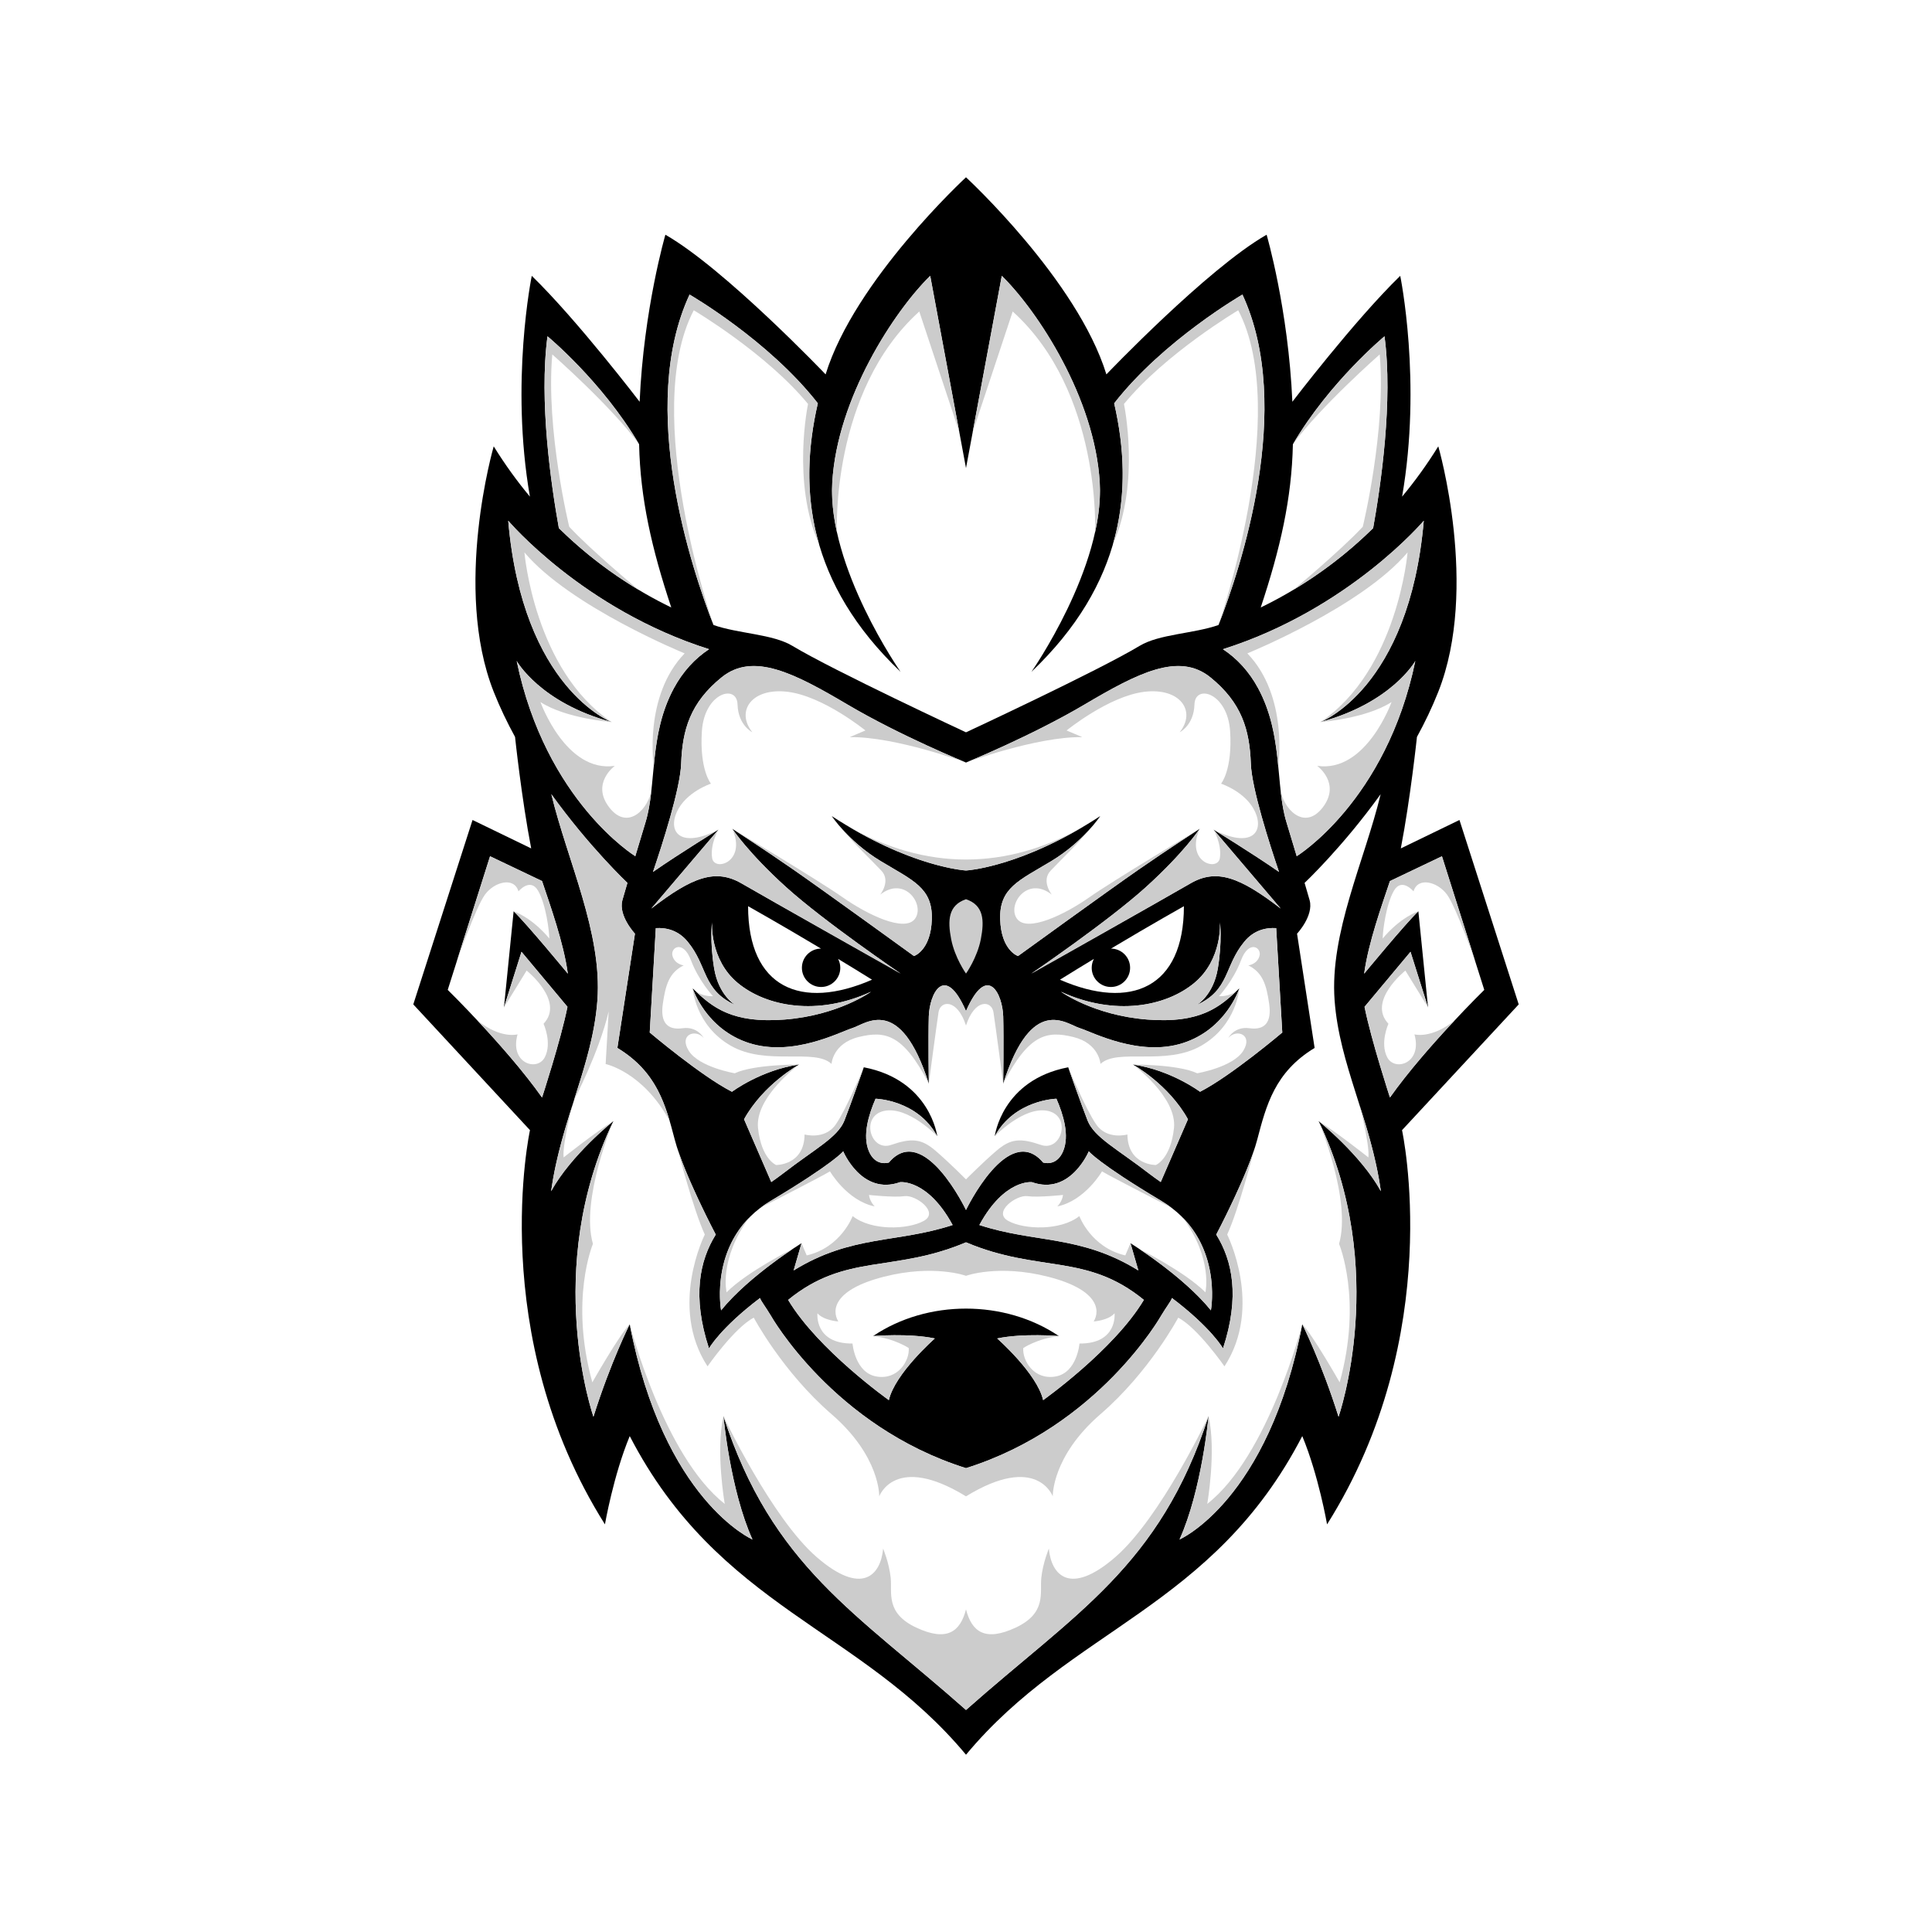 <?xml version="1.0" encoding="utf-8"?>
<!-- Generator: Adobe Illustrator 27.5.0, SVG Export Plug-In . SVG Version: 6.00 Build 0)  -->
<svg version="1.1" id="Layer_1" xmlns="http://www.w3.org/2000/svg" xmlns:xlink="http://www.w3.org/1999/xlink" x="0px" y="0px"
	 viewBox="0 0 4000 4000" style="enable-background:new 0 0 4000 4000;" xml:space="preserve">
<g>
	<rect x="0" style="fill-rule:evenodd;clip-rule:evenodd;fill:#FFFFFF;" width="4000" height="4000"/>
	<path style="fill-rule:evenodd;clip-rule:evenodd;" d="M1999.997,3632.96c218.449-262.568,511.584-302.971,696.215-659.696
		c33.801,81.368,51.323,182.768,51.323,182.768c247.851-393.066,155.208-816.165,155.208-816.165l241.589-260.372l-122.673-381.798
		l-121.427,58.837c20.028-103.903,33.406-230.753,33.406-230.753l-0.004-0.02c16.431-30.052,31.498-61.355,44.181-93.443
		c85.128-215.305,0-508.223,0-508.223c-23.69,38.253-48.897,72.835-74.939,104.14c41.349-237.548-3.845-457.158-3.845-457.158
		c-95.134,92.632-223.307,260.727-223.307,260.727l-0.021,0.033c-8.423-192.411-53.312-345.878-53.312-345.878
		c-122.681,70.095-331.734,289.162-331.734,289.162c-60.087-195.278-290.661-408.08-290.661-408.08s-230.574,212.802-290.657,408.08
		c0,0-209.057-219.066-331.734-289.162c0,0-44.893,153.467-53.316,345.878l-0.02-0.033c0,0-128.17-168.095-223.307-260.727
		c0,0-45.194,219.61-3.845,457.158c-26.042-31.305-51.245-65.887-74.939-104.14c0,0-85.124,292.918,0,508.223
		c12.687,32.089,27.751,63.392,44.181,93.443l-0.004,0.02c0,0,13.379,126.85,33.406,230.753l-121.427-58.837l-122.672,381.798
		l241.593,260.372c0,0-92.647,423.098,155.204,816.165c0,0,17.525-101.4,51.322-182.768
		C1488.417,3329.989,1781.552,3370.392,1999.997,3632.96"/>
	<path style="fill-rule:evenodd;clip-rule:evenodd;fill:#FFFFFF;" d="M1175.644,2015.873
		c-0.122-0.143-84.705-102.893-112.223-129.162l-20.028,199.04l36.304-115.171l95.178,113.923
		c-13.757,68.835-52.616,187.758-52.616,187.758c-72.603-102.646-195.284-222.822-195.284-222.822l87.63-276.643l107.654,51.326
		C1138.812,1873.874,1166.937,1951.436,1175.644,2015.873"/>
	<path style="fill-rule:evenodd;clip-rule:evenodd;fill:#FFFFFF;" d="M1315.305,1772.636c0,0-185.478-113.74-245.561-404.155
		c0,0,48.193,86.477,196.529,126.425c0,0-184.017-68.843-214.058-416.838c0,0,154.696,183.307,415.816,266.045
		c-28.849,18.827-54.26,46.252-72.811,80.703c-52.572,97.633-35.042,200.281-58.826,277.893
		C1329.164,1726.289,1321.909,1750.441,1315.305,1772.636"/>
	<path style="fill-rule:evenodd;clip-rule:evenodd;fill:#FFFFFF;" d="M1157.061,1093.46c-16.064-89.333-41.37-263.547-23.552-397.2
		c0,0,113.749,94.115,189.693,223.612c2.364,112.407,26.225,216.533,66.589,337.828
		C1320.407,1224.123,1237.156,1172.296,1157.061,1093.46"/>
	<path style="fill-rule:evenodd;clip-rule:evenodd;fill:#FFFFFF;" d="M2824.35,2015.873c0.122-0.143,84.705-102.893,112.223-129.162
		l20.028,199.04l-36.3-115.171l-95.178,113.923c13.753,68.835,52.612,187.758,52.612,187.758
		c72.607-102.646,195.284-222.822,195.284-222.822l-87.626-276.643l-107.658,51.326
		C2861.182,1873.874,2833.057,1951.436,2824.35,2015.873"/>
	<path style="fill-rule:evenodd;clip-rule:evenodd;fill:#FFFFFF;" d="M2684.693,1772.636c0,0,185.473-113.74,245.561-404.155
		c0,0-48.193,86.477-196.533,126.425c0,0,184.017-68.843,214.058-416.838c0,0-154.696,183.307-415.812,266.045
		c28.845,18.827,54.26,46.252,72.807,80.703c52.576,97.633,35.046,200.281,58.83,277.893
		C2670.83,1726.289,2678.089,1750.441,2684.693,1772.636"/>
	<path style="fill-rule:evenodd;clip-rule:evenodd;fill:#FFFFFF;" d="M2842.937,1093.46c16.061-89.333,41.366-263.547,23.552-397.2
		c0,0-113.749,94.115-189.697,223.612c-2.36,112.407-26.225,216.533-66.589,337.828
		C2679.591,1224.123,2762.838,1172.296,2842.937,1093.46"/>
	<path style="fill-rule:evenodd;clip-rule:evenodd;fill:#FFFFFF;" d="M1999.997,3039.642c274.56-86.343,403.8-315.37,403.89-315.535
		c12.097-20.168,20.357-29.835,22.526-36.708c82.617,62.588,105.688,104.395,105.688,104.395
		c35.221-107.405,19.552-181.762-14.042-235.767l0.037,0.018c0,0,65.971-124.775,84.749-196.128
		c18.774-71.354,36.304-140.197,118.925-190.271l-36.373-236.573c0,0,34.619-36.795,26.119-68.982l0.012,0.005l-0.159-0.548
		l-0.118-0.417l-0.175-0.6c-1.217-4.223-4.871-16.847-10.067-34.597c0,0,78.605-73.936,157.491-183.662
		c-33.289,138.033-105.664,287.008-95.353,426.828c9.896,134.277,75.106,246.755,95.809,395.192
		c-41.313-75.1-128.939-145.21-128.939-145.21c147.713,307.946,41.309,612.128,41.309,612.128
		c-36.092-114.36-75.102-191.523-75.102-191.523c-70.101,365.523-254.122,445.64-254.122,445.64
		c46.318-102.648,60.083-255.37,60.083-255.37c-100.879,311.292-276.054,407.732-502.189,608.372
		c-226.131-200.64-401.31-297.08-502.189-608.372c0,0,13.766,152.722,60.087,255.37c0,0-184.025-80.116-254.122-445.64
		c0,0-39.014,77.163-75.106,191.523c0,0-106.405-304.182,41.313-612.128c0,0-87.63,70.11-128.939,145.21
		c20.699-148.437,85.913-260.915,95.809-395.192c10.307-139.82-62.069-288.795-95.357-426.828
		c78.89,109.725,157.491,183.662,157.491,183.662c-5.196,17.75-8.846,30.373-10.067,34.597l-0.175,0.6l-0.118,0.417l-0.155,0.548
		l0.008-0.005c-8.496,32.187,26.123,68.982,26.123,68.982l-36.373,236.573c82.617,50.075,100.146,118.918,118.921,190.271
		c18.778,71.353,84.749,196.128,84.749,196.128l0.041-0.018c-33.594,54.005-49.267,128.362-14.042,235.767
		c0,0,23.071-41.807,105.684-104.395c2.169,6.873,10.433,16.54,22.526,36.708
		C1596.197,2724.272,1725.441,2953.299,1999.997,3039.642"/>
	<path style="fill-rule:evenodd;clip-rule:evenodd;fill:#FFFFFF;" d="M1999.997,2572.101
		c151.286,63.75,249.109,21.783,368.241,119.2c-61.849,103.537-208.537,207.52-208.537,207.52
		c-12.52-55.087-95.129-127.687-95.129-127.687c53.825-11.267,127.677-5.007,127.677-5.007
		c-56.091-37.867-124.174-56.798-192.253-56.798s-136.157,18.932-192.248,56.798c0,0,73.852-6.26,127.677,5.007
		c0,0-82.613,72.6-95.129,127.687c0,0-146.692-103.983-208.537-207.52C1750.888,2593.884,1848.711,2635.851,1999.997,2572.101"/>
	<path style="fill-rule:evenodd;clip-rule:evenodd;fill:#FFFFFF;" d="M1999.997,2093.304
		c44.377-101.395,75.793-35.045,77.047,11.263c1.257,46.318,0,138.955,0,138.955c58.838-185.263,130.184-123.937,157.723-115.172
		c27.539,8.768,123.934,60.09,214.058,31.298c90.128-28.79,117.029-113.287,117.029-113.287
		c-39.429,38.178-80.111,73.233-190.893,64.465c-110.787-8.763-178.385-57.585-178.385-57.585
		c111.41,51.325,217.188,30.675,276.025-18.147c58.834-48.818,53.194-125.807,53.194-125.807s5.009,39.435-4.378,95.763
		c-9.387,56.333-43.815,75.733-43.815,75.733c68.852-31.295,56.335-80.113,98.893-131.438c19.783-23.858,44.71-29.047,65.719-27.77
		l12.59,216.146c0,0-106.405,90.122-170.248,122.663c0,0-60.083-45.065-138.948-56.328c0,0,73.853,40.682,113.912,113.292
		l-56.335,129.925c-8.74-6.137-16.813-11.843-23.8-17.253c-66.345-51.325-113.916-75.108-127.686-110.158
		c-13.774-35.05-40.06-110.16-40.06-110.16c-137.695,26.292-152.099,142.707-152.099,142.707
		c41.313-75.733,127.681-77.608,127.681-77.608c14.4,33.17,27.539,76.355,13.774,108.902c-13.774,32.547-41.313,23.16-41.313,23.16
		c-71.977-85.12-159.684,98.267-159.684,98.267s-87.707-183.386-159.684-98.267c0,0-27.539,9.387-41.309-23.16
		c-13.769-32.547-0.631-75.732,13.77-108.902c0,0,86.373,1.875,127.681,77.608c0,0-14.404-116.415-152.095-142.707
		c0,0-26.29,75.11-40.059,110.16c-13.774,35.05-61.34,58.833-127.686,110.158c-6.986,5.41-15.063,11.116-23.804,17.253
		l-56.331-129.925c40.055-72.61,113.908-113.292,113.908-113.292c-78.861,11.263-138.948,56.328-138.948,56.328
		c-63.843-32.542-170.243-122.663-170.243-122.663l12.585-216.146c21.008-1.277,45.935,3.912,65.719,27.77
		c42.562,51.325,30.046,100.143,98.893,131.438c0,0-34.428-19.4-43.815-75.733c-9.387-56.328-4.378-95.763-4.378-95.763
		s-5.636,76.988,53.198,125.807c58.838,48.822,164.612,69.472,276.021,18.147c0,0-67.594,48.822-178.381,57.585
		c-110.783,8.768-151.465-26.286-190.898-64.465c0,0,26.9,84.497,117.029,113.287c90.129,28.792,186.519-22.53,214.058-31.298
		c27.539-8.765,98.889-70.092,157.727,115.172c0,0-1.257-92.637,0-138.955C1924.203,2058.259,1955.62,1991.909,1999.997,2093.304"/>
	<path style="fill-rule:evenodd;clip-rule:evenodd;fill:#CCCCCC;" d="M1999.997,1861.719c36.861,12.52,38.249,43.813,30.737,82.615
		c-7.507,38.807-30.737,71.358-30.737,71.358s-23.23-32.552-30.737-71.358C1961.748,1905.533,1963.14,1874.239,1999.997,1861.719"/>
	<path style="fill-rule:evenodd;clip-rule:evenodd;fill:#FFFFFF;" d="M1999.997,1578.785c0,0,135.351-55.087,245.508-120.175
		c110.156-65.098,195.28-108.903,260.372-56.33c65.096,52.578,81.368,108.907,83.875,179.003
		c1.835,51.505,38.814,166.531,58.305,223.933c-57.32-39.767-135.408-87.45-135.408-87.45l138.948,163.356
		c-85.124-65.711-133.317-83.245-187.142-51.95c-53.825,31.3-329.219,186.52-329.219,186.52s158.349-107.65,237.211-179.008
		c78.861-71.348,111.405-120.799,111.405-120.799s-63.208,40.687-126.428,84.497c-63.212,43.813-249.735,179.006-249.735,179.006
		s-35.05-11.272-36.93-76.36c-1.876-65.094,39.433-80.117,105.778-120.175c66.341-40.053,101.392-93.255,101.392-93.255
		c-162.732,106.403-277.93,112.663-277.93,112.663s-115.194-6.26-277.925-112.663c0,0,35.05,53.202,101.391,93.255
		c66.345,40.058,107.654,55.081,105.778,120.175c-1.88,65.088-36.93,76.36-36.93,76.36s-186.527-135.193-249.739-179.006
		c-63.216-43.81-126.428-84.497-126.428-84.497s32.548,49.45,111.405,120.799c78.866,71.358,237.211,179.008,237.211,179.008
		s-275.395-155.22-329.219-186.52c-53.825-31.295-102.018-13.762-187.142,51.95l138.948-163.356c0,0-78.088,47.683-135.404,87.45
		c19.486-57.401,56.466-172.428,58.301-223.933c2.506-70.097,18.782-126.425,83.875-179.003
		c65.096-52.573,150.215-8.768,260.372,56.33C1864.65,1523.698,1999.997,1578.785,1999.997,1578.785"/>
	<path style="fill-rule:evenodd;clip-rule:evenodd;fill:#FFFFFF;" d="M1999.997,969.146l74.101-398.07
		c74.105,72.61,192.777,252.86,202.795,428.112c10.014,175.253-141.455,391.815-141.455,391.815
		c191.288-182.286,212.634-376.715,171.358-556.001c101.705-130.507,265.523-225.113,265.523-225.113
		c108.386,233.13-4.541,568.942-49.557,684.156c-52.095,18.122-122.583,18.572-163.338,43.142
		c-85.124,51.327-359.428,179.008-359.428,179.008s-274.304-127.682-359.428-179.008c-40.751-24.57-111.243-25.02-163.334-43.142
		c-45.015-115.215-157.943-451.026-49.556-684.156c0,0,163.814,94.607,265.519,225.113
		c-41.276,179.286-19.93,373.715,171.362,556.001c0,0-151.469-216.562-141.455-391.815
		c10.018-175.252,128.686-355.502,202.791-428.112L1999.997,969.146z"/>
	<path style="fill-rule:evenodd;clip-rule:evenodd;fill:#FFFFFF;" d="M2027.674,2536.274
		c115.604,37.913,209.021,19.967,329.171,94.035l-16.268-56.328c0,0,107.65,66.345,166.484,138.945
		c0,0,27.543-148.961-102.645-226.573c-130.184-77.608-150.216-102.648-150.216-102.648s-38.269,92.055-117.668,63.846
		C2136.532,2447.551,2079.676,2440.364,2027.674,2536.274"/>
	<path style="fill-rule:evenodd;clip-rule:evenodd;fill:#FFFFFF;" d="M1972.324,2536.274
		c-115.609,37.913-209.025,19.967-329.175,94.035l16.272-56.328c0,0-107.65,66.345-166.484,138.945
		c0,0-27.543-148.961,102.641-226.573c130.188-77.608,150.22-102.648,150.22-102.648s38.265,92.055,117.664,63.846
		C1863.461,2447.551,1920.322,2440.364,1972.324,2536.274"/>
	<path style="fill-rule:evenodd;clip-rule:evenodd;fill:#CCCCCC;" d="M1178.509,1090.54c0,0-48.824-200.292-35.051-356.763
		c0,0,122.904,108.057,179.744,186.095C1247.259,790.375,1133.51,696.26,1133.51,696.26c-17.818,133.653,7.487,307.866,23.552,397.2
		c55.347,54.472,112.195,96.052,164.937,127.62C1321.998,1221.079,1223.573,1139.361,1178.509,1090.54"/>
	<path style="fill-rule:evenodd;clip-rule:evenodd;fill:#CCCCCC;" d="M1427.679,609.888
		c-108.386,233.13,4.541,568.942,49.556,684.156c0,0-152.275-438.841-40.865-651.648c0,0,150.216,88.877,236.588,194.027
		c0,0-34.346,162.25,22.823,290.5c-28.695-98.85-24.324-197.485-2.584-291.921C1591.493,704.495,1427.679,609.888,1427.679,609.888"
		/>
	<path style="fill-rule:evenodd;clip-rule:evenodd;fill:#CCCCCC;" d="M1925.896,571.076
		c-74.105,72.61-192.773,252.86-202.791,428.112c-1.904,33.322,2.03,68.142,9.652,102.677c0,0-13.485-290.477,170.532-456.963
		l82.841,249.765L1925.896,571.076z"/>
	<path style="fill-rule:evenodd;clip-rule:evenodd;fill:#CCCCCC;" d="M2821.489,1090.54c0,0,48.82-200.292,35.051-356.763
		c0,0-122.908,108.057-179.749,186.095c75.948-129.497,189.697-223.612,189.697-223.612c17.814,133.653-7.491,307.866-23.552,397.2
		c-55.347,54.472-112.195,96.052-164.937,127.62C2678,1221.079,2776.421,1139.361,2821.489,1090.54"/>
	<path style="fill-rule:evenodd;clip-rule:evenodd;fill:#CCCCCC;" d="M2572.319,609.888
		c108.386,233.13-4.541,568.942-49.557,684.156c0,0,152.275-438.841,40.861-651.648c0,0-150.211,88.877-236.588,194.027
		c0,0,34.346,162.25-22.819,290.5c28.691-98.85,24.321-197.485,2.58-291.921C2408.501,704.495,2572.319,609.888,2572.319,609.888"/>
	<path style="fill-rule:evenodd;clip-rule:evenodd;fill:#CCCCCC;" d="M2074.098,571.076
		c74.105,72.61,192.777,252.86,202.795,428.112c1.9,33.322-2.035,68.142-9.652,102.677c0,0,13.481-290.477-170.536-456.963
		l-82.841,249.765L2074.098,571.076z"/>
	<path style="fill-rule:evenodd;clip-rule:evenodd;fill:#CCCCCC;" d="M1253.928,2202.996c0,0,77.551,16.068,132.658,118.19
		c-16.781-57.132-40.824-110.612-108.358-151.54l36.373-236.573c0,0-34.619-36.795-26.131-68.977l0.155-0.548l0.118-0.417l0.175-0.6
		c1.221-4.223,4.871-16.847,10.067-34.597c0,0-78.601-73.936-157.491-183.662c33.289,138.033,105.664,287.008,95.357,426.828
		c-5.33,72.263-26.672,138.212-48.482,206.853c0,0,51.794-98.745,71.822-183.865L1253.928,2202.996z"/>
	<path style="fill-rule:evenodd;clip-rule:evenodd;fill:#CCCCCC;" d="M1266.273,1494.906
		c-159.981-106.95-180.505-351.203-180.505-351.203c95.133,112.663,331.73,209.055,331.73,209.055
		c-85.506,88.65-63.989,233.183-63.989,233.183c5.042-51.868,12.708-107.263,41.711-161.125
		c18.551-34.452,43.962-61.877,72.811-80.703c-261.12-82.738-415.816-266.045-415.816-266.045
		C1082.256,1426.063,1266.273,1494.906,1266.273,1494.906"/>
	<path style="fill-rule:evenodd;clip-rule:evenodd;fill:#CCCCCC;" d="M1272.906,1585.586
		c-101.396,15.025-153.967-132.06-153.967-132.06c53.202,34.422,147.335,41.38,147.335,41.38
		c-148.336-39.949-196.529-126.425-196.529-126.425c60.083,290.415,245.561,404.155,245.561,404.155
		c6.604-22.195,13.859-46.346,21.09-69.926c6.612-21.585,10.034-45.109,12.651-69.922c-4.688,40.715-49.007,88.72-87.406,39.175
		C1222.833,1621.889,1272.906,1585.586,1272.906,1585.586"/>
	<path style="fill-rule:evenodd;clip-rule:evenodd;fill:#CCCCCC;" d="M1471.925,1622.513c0,0-23.792-28.166-18.783-108.278
		c5.009-80.112,72.607-98.892,73.857-55.705c1.253,43.185,30.668,57.585,30.668,57.585c-35.05-43.813-1.253-92.631,72.603-83.872
		c73.856,8.763,161.483,80.115,161.483,80.115l-32.548,13.769c95.133-1.254,240.792,52.658,240.792,52.658
		s-135.347-55.087-245.508-120.175c-110.156-65.098-195.276-108.903-260.372-56.33c-65.092,52.578-81.368,108.907-83.875,179.003
		c-1.835,51.505-38.814,166.531-58.301,223.933c57.316-39.767,135.404-87.45,135.404-87.45
		c-77.824,39.543-104.927,5.518-86.153-36.415C1419.972,1639.413,1471.925,1622.513,1471.925,1622.513"/>
	<path style="fill-rule:evenodd;clip-rule:evenodd;fill:#CCCCCC;" d="M1516.143,1715.886c30.497,68.972-37.386,89.382-41.764,60.59
		c-4.382-28.785,12.968-58.71,12.968-58.71l-138.948,163.356c85.124-65.711,133.317-83.245,187.142-51.95
		c53.825,31.3,329.219,186.52,329.219,186.52s-158.345-107.65-237.211-179.008
		C1548.691,1765.336,1516.143,1715.886,1516.143,1715.886"/>
	<path style="fill-rule:evenodd;clip-rule:evenodd;fill:#CCCCCC;" d="M1894.353,1902.283
		c-21.281,28.795-98.889-8.763-149.585-44.438c-50.7-35.673-228.625-141.958-228.625-141.958s63.212,40.687,126.428,84.497
		c63.212,43.813,249.739,179.006,249.739,179.006s35.051-11.272,36.93-76.36c1.876-65.094-39.433-80.117-105.778-120.175
		c-35.449-21.402-61.967-46.558-78.975-65.349c22.42,27.908,60.364,63.979,80.391,85.257c20.024,21.283-2.502,49.452-2.502,49.452
		C1873.268,1812.259,1915.634,1873.493,1894.353,1902.283"/>
	<path style="fill-rule:evenodd;clip-rule:evenodd;fill:#CCCCCC;" d="M1754.937,1710.156
		c145.162,86.678,245.06,92.107,245.06,92.107s99.898-5.428,245.06-92.107C2084.339,1802.683,1915.659,1802.683,1754.937,1710.156"
		/>
	<path style="fill-rule:evenodd;clip-rule:evenodd;fill:#CCCCCC;" d="M1439.178,2051.206c37.976,36.232,79.781,68.017,185.86,59.622
		c110.787-8.763,178.381-57.585,178.381-57.585c-111.409,51.325-217.183,30.675-276.021-18.147
		c-58.834-48.818-53.198-125.807-53.198-125.807s-5.009,39.435,4.378,95.763c9.387,56.333,43.815,75.733,43.815,75.733
		c-68.848-31.295-56.331-80.113-98.893-131.438c-19.783-23.858-44.71-29.047-65.719-27.77l-12.585,216.146
		c0,0,106.401,90.122,170.243,122.663c0,0,60.087-45.065,138.948-56.328c0,0-93.664-0.615-133.105,18.047
		c0,0-73.857-12.52-95.134-46.318c-21.281-33.798,13.77-46.313,30.668-26.91c0,0-12.52-24.41-43.811-20.032
		c-31.295,4.385-46.318-11.89-40.682-50.696c5.632-38.807,13.131-64.535,43.18-79.489c0,0-18.152-1.875-23.161-19.403
		c-5.005-17.528,21.908-34.422,38.184,8.763c16.272,43.187,45.691,74.48,45.691,74.48S1455.145,2064.244,1439.178,2051.206"/>
	<path style="fill-rule:evenodd;clip-rule:evenodd;fill:#CCCCCC;" d="M1765.227,2128.351c-27.539,8.768-123.93,60.09-214.058,31.298
		c-90.128-28.79-117.029-113.287-117.029-113.287s5.188,76.432,79.004,118.787c73.808,42.353,172.746,4.38,208.419,37.553
		c0,0,2.507-42.562,56.331-55.705c53.829-13.144,91.699-7.242,145.06,96.525C1864.116,2058.259,1792.766,2119.586,1765.227,2128.351
		"/>
	<path style="fill-rule:evenodd;clip-rule:evenodd;fill:#CCCCCC;" d="M1999.997,2093.304
		c-44.377-101.395-75.793-35.045-77.043,11.263c-1.257,46.318,0,138.955,0,138.955s16.418-123.44,20.182-147.85
		c3.756-24.407,38.615-28.792,56.86,27.538c18.245-56.33,53.109-51.945,56.864-27.538c3.76,24.41,20.182,147.85,20.182,147.85
		s1.257-92.637,0-138.955C2075.79,2058.259,2044.374,1991.909,1999.997,2093.304"/>
	<path style="fill-rule:evenodd;clip-rule:evenodd;fill:#CCCCCC;" d="M1999.997,2572.101
		c-151.286,63.75-249.109,21.783-368.237,119.2c61.845,103.537,208.537,207.52,208.537,207.52
		c12.516-55.087,95.129-127.687,95.129-127.687c-53.825-11.267-127.677-5.007-127.677-5.007
		c45.203,5.452,73.714,24.902,73.714,24.902c1.908,26.158-22.388,66.718-66.968,58.838c-44.58-7.882-49.447-68.225-49.447-68.225
		c-79.492,0.623-72.603-62.59-72.603-62.59c13.143,15.02,43.189,16.9,43.189,16.9c-14.4-23.788-8.765-66.345,94.507-92.632
		c103.276-26.292,169.857-1.88,169.857-1.88s66.581-24.412,169.857,1.88c103.271,26.287,108.907,68.843,94.507,92.632
		c0,0,30.05-1.88,43.193-16.9c0,0,6.889,63.213-72.603,62.59c0,0-4.867,60.344-49.447,68.225c-44.58,7.88-68.88-32.68-66.972-58.838
		c0,0,28.511-19.45,73.718-24.902c0,0-73.853-6.26-127.677,5.007c0,0,82.609,72.6,95.129,127.687
		c0,0,146.688-103.983,208.537-207.52C2249.106,2593.884,2151.283,2635.851,1999.997,2572.101"/>
	<path style="fill-rule:evenodd;clip-rule:evenodd;fill:#CCCCCC;" d="M1840.313,2406.864
		c71.977-85.12,159.684,98.267,159.684,98.267s87.707-183.386,159.684-98.267c0,0,27.539,9.387,41.313-23.16
		c13.765-32.547,0.626-75.732-13.774-108.902c0,0-86.369,1.875-127.681,77.608c0,0,60.555-63.033,109.998-52.39
		c49.447,10.64,28.479,85.12-14.392,70.413c-42.875-14.707-62.903-13.143-92.631,12.52c-29.732,25.658-62.516,58.828-62.516,58.828
		s-32.784-33.17-62.512-58.828c-29.728-25.663-49.756-27.227-92.631-12.52c-42.875,14.707-63.843-59.773-14.396-70.413
		c49.447-10.643,109.997,52.39,109.997,52.39c-41.308-75.733-127.681-77.608-127.681-77.608
		c-14.4,33.17-27.539,76.355-13.77,108.902C1812.774,2416.251,1840.313,2406.864,1840.313,2406.864"/>
	<path style="fill-rule:evenodd;clip-rule:evenodd;fill:#CCCCCC;" d="M1641.09,2585.875c0,0-93.567,46.489-136.755,89.675
		c0,0-16.313-68.201,46.59-154.305c-78.581,80.315-57.988,191.68-57.988,191.68
		C1536.797,2658.797,1607.797,2608.147,1641.09,2585.875"/>
	<path style="fill-rule:evenodd;clip-rule:evenodd;fill:#CCCCCC;" d="M1659.421,2573.981l-16.272,56.328
		c120.15-74.068,213.566-56.122,329.175-94.035c-52.002-95.91-108.862-88.723-108.862-88.723
		c-79.399,28.208-117.664-63.846-117.664-63.846s-20.032,25.04-150.22,102.648c-7.32,4.365-14.152,8.957-20.512,13.739
		c0,0,121.415-61.759,143.323-74.902c0,0,35.05,60.713,92.631,72.605c0,0-10.01-9.387-11.886-23.787c0,0,51.322,5.637,73.853,2.503
		c22.534-3.127,72.603,33.175,39.433,51.327c-33.175,18.15-108.28,20.65-147.086-10.017c0,0-23.934,64.895-95.138,81.368
		L1659.421,2573.981z"/>
	<path style="fill-rule:evenodd;clip-rule:evenodd;fill:#CCCCCC;" d="M1606.959,2412.042c0,0-30.664-12.085-37.553-76.362
		c-6.893-64.275,84.981-131.622,84.981-131.622s-73.852,40.682-113.908,113.292l56.331,129.925
		c8.74-6.137,16.817-11.843,23.804-17.253c66.345-51.325,113.912-75.108,127.686-110.158c13.77-35.05,40.059-110.16,40.059-110.16
		s-35.567,85.923-58.101,118.47c-22.53,32.547-64.469,20.65-64.469,20.65C1665.166,2412.666,1606.959,2412.042,1606.959,2412.042"/>
	<path style="fill-rule:evenodd;clip-rule:evenodd;fill:#CCCCCC;" d="M1573.581,2687.399
		c-82.613,62.588-105.684,104.395-105.684,104.395c-35.217-107.385-19.56-181.733,14.001-235.748c0,0-54.134-102.387-78.284-174.703
		c0,0,31.828,123.33,55.607,174.652c0,0-75.106,148.965,5.632,272.892c0,0,55.705-80.117,95.764-100.771
		c0,0,59.464,112.04,160.852,199.663c101.396,87.628,98.893,170.243,98.893,170.243s32.556-90.127,179.635,0
		c147.082-90.127,179.639,0,179.639,0s-2.507-82.615,98.889-170.243c101.392-87.623,160.852-199.663,160.852-199.663
		c40.059,20.655,95.764,100.771,95.764,100.771c80.741-123.927,5.631-272.892,5.631-272.892
		c23.783-51.322,55.611-174.652,55.611-174.652c-24.149,72.317-78.288,174.703-78.288,174.703
		c33.561,54.015,49.219,128.363,14.006,235.748c0,0-23.072-41.807-105.688-104.395c-2.169,6.873-10.429,16.54-22.526,36.708
		c-0.09,0.165-129.329,229.191-403.89,315.535c-274.556-86.343-403.8-315.37-403.89-315.535
		C1584.014,2703.939,1575.75,2694.272,1573.581,2687.399"/>
	<path style="fill-rule:evenodd;clip-rule:evenodd;fill:#CCCCCC;" d="M1303.773,2741.687
		c-21.48,21.785-77.413,120.298-77.413,120.298c-47.571-171.492,1.249-286.658,1.249-286.658
		c-26.286-91.38,42.371-254.245,42.371-254.245c-147.717,307.946-41.313,612.128-41.313,612.128
		C1264.76,2818.851,1303.773,2741.687,1303.773,2741.687"/>
	<path style="fill-rule:evenodd;clip-rule:evenodd;fill:#CCCCCC;" d="M1500.502,3113.597
		c-126.432-98.892-196.728-371.91-196.728-371.91c70.097,365.523,254.122,445.64,254.122,445.64
		c-46.322-102.648-60.087-255.37-60.087-255.37C1481.345,3004.436,1500.502,3113.597,1500.502,3113.597"/>
	<path style="fill-rule:evenodd;clip-rule:evenodd;fill:#CCCCCC;" d="M1497.808,2931.957
		c100.879,311.292,276.058,407.732,502.189,608.372c226.135-200.64,401.31-297.08,502.189-608.372
		c0,0-99.084,210.427-192.965,291.795c-93.884,81.363-132.686,37.548-137.695-17.528c0,0-12.524,30.043-15.653,60.713
		c-3.125,30.672,11.271,72.605-52.572,102.648c-63.839,30.042-91.439,8.763-103.304-37.555
		c-11.861,46.318-39.461,67.597-103.304,37.555c-63.839-30.043-49.447-71.977-52.572-102.648
		c-3.129-30.67-15.654-60.713-15.654-60.713c-5.005,55.077-43.807,98.892-137.691,17.528
		C1596.892,3142.384,1497.808,2931.957,1497.808,2931.957"/>
	<path style="fill-rule:evenodd;clip-rule:evenodd;fill:#CCCCCC;" d="M1141.041,2466.292c41.309-75.1,128.939-145.21,128.939-145.21
		c-36.499,22.403-103.084,75.242-103.084,75.242c-3.023-26.542,18.392-108.667,18.392-108.667
		C1167.596,2343.552,1150.075,2401.497,1141.041,2466.292"/>
	<path style="fill-rule:evenodd;clip-rule:evenodd;fill:#CCCCCC;" d="M1090.325,2009.471c0,0,79.48,63.217,35.042,110.158
		c0,0,18.152,39.43,2.503,69.477c-15.645,30.043-73.226,12.515-56.327-47.57c0,0-34.233,10.115-82.931-28.602
		c41.13,43.918,94.621,104.155,133.647,159.327c0,0,38.859-118.923,52.616-187.758l-95.178-113.923l-36.304,115.171
		L1090.325,2009.471z"/>
	<path style="fill-rule:evenodd;clip-rule:evenodd;fill:#CCCCCC;" d="M1063.421,1886.711
		c27.519,26.268,112.101,129.018,112.223,129.162c-8.708-64.437-36.833-141.998-53.385-191.75l-107.654-51.326l-69.413,219.141
		c0,0,39.351-112.653,58.757-139.563c19.401-26.915,60.71-37.555,69.474-6.888c0,0,24.406-29.413,40.682-1.247
		c16.272,28.162,23.161,83.867,23.161,98.887C1137.265,1943.126,1105.999,1902.901,1063.421,1886.711"/>
	<path style="fill-rule:evenodd;clip-rule:evenodd;fill:#CCCCCC;" d="M2733.721,1494.906
		c159.985-106.95,180.505-351.203,180.505-351.203c-95.134,112.663-331.726,209.055-331.726,209.055
		c85.506,88.65,63.985,233.183,63.985,233.183c-5.042-51.868-12.708-107.263-41.711-161.125
		c-18.546-34.452-43.962-61.877-72.807-80.703c261.116-82.738,415.812-266.045,415.812-266.045
		C2917.737,1426.063,2733.721,1494.906,2733.721,1494.906"/>
	<path style="fill-rule:evenodd;clip-rule:evenodd;fill:#CCCCCC;" d="M2727.088,1585.586
		c101.396,15.025,153.971-132.06,153.971-132.06c-53.202,34.422-147.339,41.38-147.339,41.38
		c148.34-39.949,196.533-126.425,196.533-126.425c-60.087,290.415-245.561,404.155-245.561,404.155
		c-6.604-22.195-13.863-46.346-21.09-69.926c-6.616-21.585-10.034-45.109-12.651-69.922c4.683,40.715,49.003,88.72,87.402,39.175
		C2777.161,1621.889,2727.088,1585.586,2727.088,1585.586"/>
	<path style="fill-rule:evenodd;clip-rule:evenodd;fill:#CCCCCC;" d="M2528.073,1622.513c0,0,23.787-28.166,18.778-108.278
		s-72.603-98.892-73.856-55.705c-1.249,43.185-30.664,57.585-30.664,57.585c35.05-43.813,1.253-92.631-72.604-83.872
		c-73.856,8.763-161.483,80.115-161.483,80.115l32.548,13.769c-95.137-1.254-240.796,52.658-240.796,52.658
		s135.351-55.087,245.508-120.175c110.156-65.098,195.28-108.903,260.372-56.33c65.096,52.578,81.368,108.907,83.875,179.003
		c1.835,51.505,38.814,166.531,58.305,223.933c-57.32-39.767-135.408-87.45-135.408-87.45
		c77.824,39.543,104.932,5.518,86.157-36.415C2580.022,1639.413,2528.073,1622.513,2528.073,1622.513"/>
	<path style="fill-rule:evenodd;clip-rule:evenodd;fill:#CCCCCC;" d="M2483.851,1715.886c-30.493,68.972,37.386,89.382,41.764,60.59
		c4.386-28.785-12.968-58.71-12.968-58.71l138.948,163.356c-85.124-65.711-133.317-83.245-187.142-51.95
		c-53.825,31.3-329.219,186.52-329.219,186.52s158.349-107.65,237.211-179.008
		C2451.307,1765.336,2483.851,1715.886,2483.851,1715.886"/>
	<path style="fill-rule:evenodd;clip-rule:evenodd;fill:#CCCCCC;" d="M2105.645,1902.283c21.281,28.795,98.885-8.763,149.585-44.438
		c50.7-35.673,228.621-141.958,228.621-141.958s-63.208,40.687-126.428,84.497c-63.212,43.813-249.735,179.006-249.735,179.006
		s-35.05-11.272-36.93-76.36c-1.876-65.094,39.433-80.117,105.778-120.175c35.449-21.402,61.963-46.558,78.971-65.349
		c-22.42,27.908-60.364,63.979-80.387,85.257c-20.028,21.283,2.502,49.452,2.502,49.452
		C2126.726,1812.259,2084.36,1873.493,2105.645,1902.283"/>
	<path style="fill-rule:evenodd;clip-rule:evenodd;fill:#CCCCCC;" d="M2560.816,2051.206
		c-37.972,36.232-79.777,68.017-185.856,59.622c-110.787-8.763-178.385-57.585-178.385-57.585
		c111.41,51.325,217.188,30.675,276.025-18.147c58.834-48.818,53.194-125.807,53.194-125.807s5.009,39.435-4.378,95.763
		c-9.387,56.333-43.815,75.733-43.815,75.733c68.852-31.295,56.335-80.113,98.893-131.438c19.783-23.858,44.71-29.047,65.719-27.77
		l12.59,216.146c0,0-106.405,90.122-170.248,122.663c0,0-60.083-45.065-138.948-56.328c0,0,93.665-0.615,133.105,18.047
		c0,0,73.857-12.52,95.137-46.318c21.277-33.798-13.773-46.313-30.672-26.91c0,0,12.524-24.41,43.815-20.032
		c31.295,4.385,46.318-11.89,40.682-50.696c-5.632-38.807-13.135-64.535-43.18-79.489c0,0,18.148-1.875,23.156-19.403
		c5.009-17.528-21.907-34.422-38.179,8.763c-16.272,43.187-45.691,74.48-45.691,74.48S2544.849,2064.244,2560.816,2051.206"/>
	<path style="fill-rule:evenodd;clip-rule:evenodd;fill:#CCCCCC;" d="M2234.767,2128.351c27.539,8.768,123.934,60.09,214.058,31.298
		c90.128-28.79,117.029-113.287,117.029-113.287s-5.188,76.432-79,118.787c-73.812,42.353-172.75,4.38-208.423,37.553
		c0,0-2.502-42.562-56.332-55.705c-53.829-13.144-91.699-7.242-145.056,96.525
		C2135.882,2058.259,2207.228,2119.586,2234.767,2128.351"/>
	<path style="fill-rule:evenodd;clip-rule:evenodd;fill:#CCCCCC;" d="M2358.908,2585.875c0,0,93.563,46.489,136.751,89.675
		c0,0,16.313-68.201-46.59-154.305c78.585,80.315,57.991,191.68,57.991,191.68C2463.197,2658.797,2392.2,2608.147,2358.908,2585.875
		"/>
	<path style="fill-rule:evenodd;clip-rule:evenodd;fill:#CCCCCC;" d="M2340.577,2573.981l16.268,56.328
		c-120.15-74.068-213.566-56.122-329.171-94.035c52.002-95.91,108.858-88.723,108.858-88.723
		c79.399,28.208,117.668-63.846,117.668-63.846s20.032,25.04,150.216,102.648c7.324,4.365,14.156,8.957,20.512,13.739
		c0,0-121.415-61.759-143.323-74.902c0,0-35.051,60.713-92.631,72.605c0,0,10.01-9.387,11.886-23.787c0,0-51.318,5.637-73.849,2.503
		c-22.538-3.127-72.607,33.175-39.437,51.327c33.175,18.15,108.284,20.65,147.091-10.017c0,0,23.934,64.895,95.133,81.368
		L2340.577,2573.981z"/>
	<path style="fill-rule:evenodd;clip-rule:evenodd;fill:#CCCCCC;" d="M2393.035,2412.042c0,0,30.668-12.085,37.553-76.362
		c6.897-64.275-84.981-131.622-84.981-131.622s73.853,40.682,113.912,113.292l-56.335,129.925
		c-8.74-6.137-16.813-11.843-23.8-17.253c-66.345-51.325-113.916-75.108-127.686-110.158c-13.774-35.05-40.06-110.16-40.06-110.16
		s35.563,85.923,58.102,118.47c22.53,32.547,64.469,20.65,64.469,20.65C2334.832,2412.666,2393.035,2412.042,2393.035,2412.042"/>
	<path style="fill-rule:evenodd;clip-rule:evenodd;fill:#CCCCCC;" d="M2696.225,2741.687
		c21.476,21.785,77.409,120.298,77.409,120.298c47.571-171.492-1.249-286.658-1.249-286.658
		c26.29-91.38-42.366-254.245-42.366-254.245c147.713,307.946,41.309,612.128,41.309,612.128
		C2735.234,2818.851,2696.225,2741.687,2696.225,2741.687"/>
	<path style="fill-rule:evenodd;clip-rule:evenodd;fill:#CCCCCC;" d="M2499.496,3113.597
		c126.428-98.892,196.729-371.91,196.729-371.91c-70.101,365.523-254.122,445.64-254.122,445.64
		c46.318-102.648,60.083-255.37,60.083-255.37C2518.653,3004.436,2499.496,3113.597,2499.496,3113.597"/>
	<path style="fill-rule:evenodd;clip-rule:evenodd;fill:#CCCCCC;" d="M2858.957,2466.292
		c-41.313-75.1-128.939-145.21-128.939-145.21c36.495,22.403,103.08,75.242,103.08,75.242
		c3.027-26.542-18.392-108.667-18.392-108.667C2832.402,2343.552,2849.919,2401.497,2858.957,2466.292"/>
	<path style="fill-rule:evenodd;clip-rule:evenodd;fill:#CCCCCC;" d="M2909.673,2009.471c0,0-79.484,63.217-35.046,110.158
		c0,0-18.152,39.43-2.502,69.477c15.646,30.043,73.23,12.515,56.327-47.57c0,0,34.237,10.115,82.935-28.602
		c-41.13,43.918-94.621,104.155-133.651,159.327c0,0-38.859-118.923-52.612-187.758l95.178-113.923l36.3,115.171L2909.673,2009.471z
		"/>
	<path style="fill-rule:evenodd;clip-rule:evenodd;fill:#CCCCCC;" d="M2936.573,1886.711
		c-27.519,26.268-112.101,129.018-112.223,129.162c8.708-64.437,36.833-141.998,53.385-191.75l107.658-51.326l69.409,219.141
		c0,0-39.351-112.653-58.752-139.563c-19.405-26.915-60.714-37.555-69.478-6.888c0,0-24.406-29.413-40.682-1.247
		c-16.272,28.162-23.157,83.867-23.157,98.887C2862.733,1943.126,2893.999,1902.901,2936.573,1886.711"/>
	<path style="fill-rule:evenodd;clip-rule:evenodd;fill:#FFFFFF;" d="M1805.474,2028.377
		c-146.944,64.12-256.624,16.852-256.624-152.178c0,0,64.559,36.175,150.932,87.76c-21.855,0.113-39.534,17.863-39.534,39.742
		c0,21.95,17.794,39.743,39.742,39.743c21.948,0,39.746-17.793,39.746-39.743c0-6.66-1.644-12.94-4.541-18.453
		C1757.846,1998.954,1781.491,2013.434,1805.474,2028.377"/>
	<path style="fill-rule:evenodd;clip-rule:evenodd;fill:#FFFFFF;" d="M2194.52,2028.377
		c146.944,64.12,256.624,16.852,256.624-152.178c0,0-64.559,36.175-150.932,87.76c21.859,0.113,39.539,17.863,39.539,39.742
		c0,21.95-17.794,39.743-39.742,39.743c-21.952,0-39.746-17.793-39.746-39.743c0-6.66,1.64-12.94,4.537-18.453
		C2242.148,1998.954,2218.507,2013.434,2194.52,2028.377"/>
</g>
</svg>
